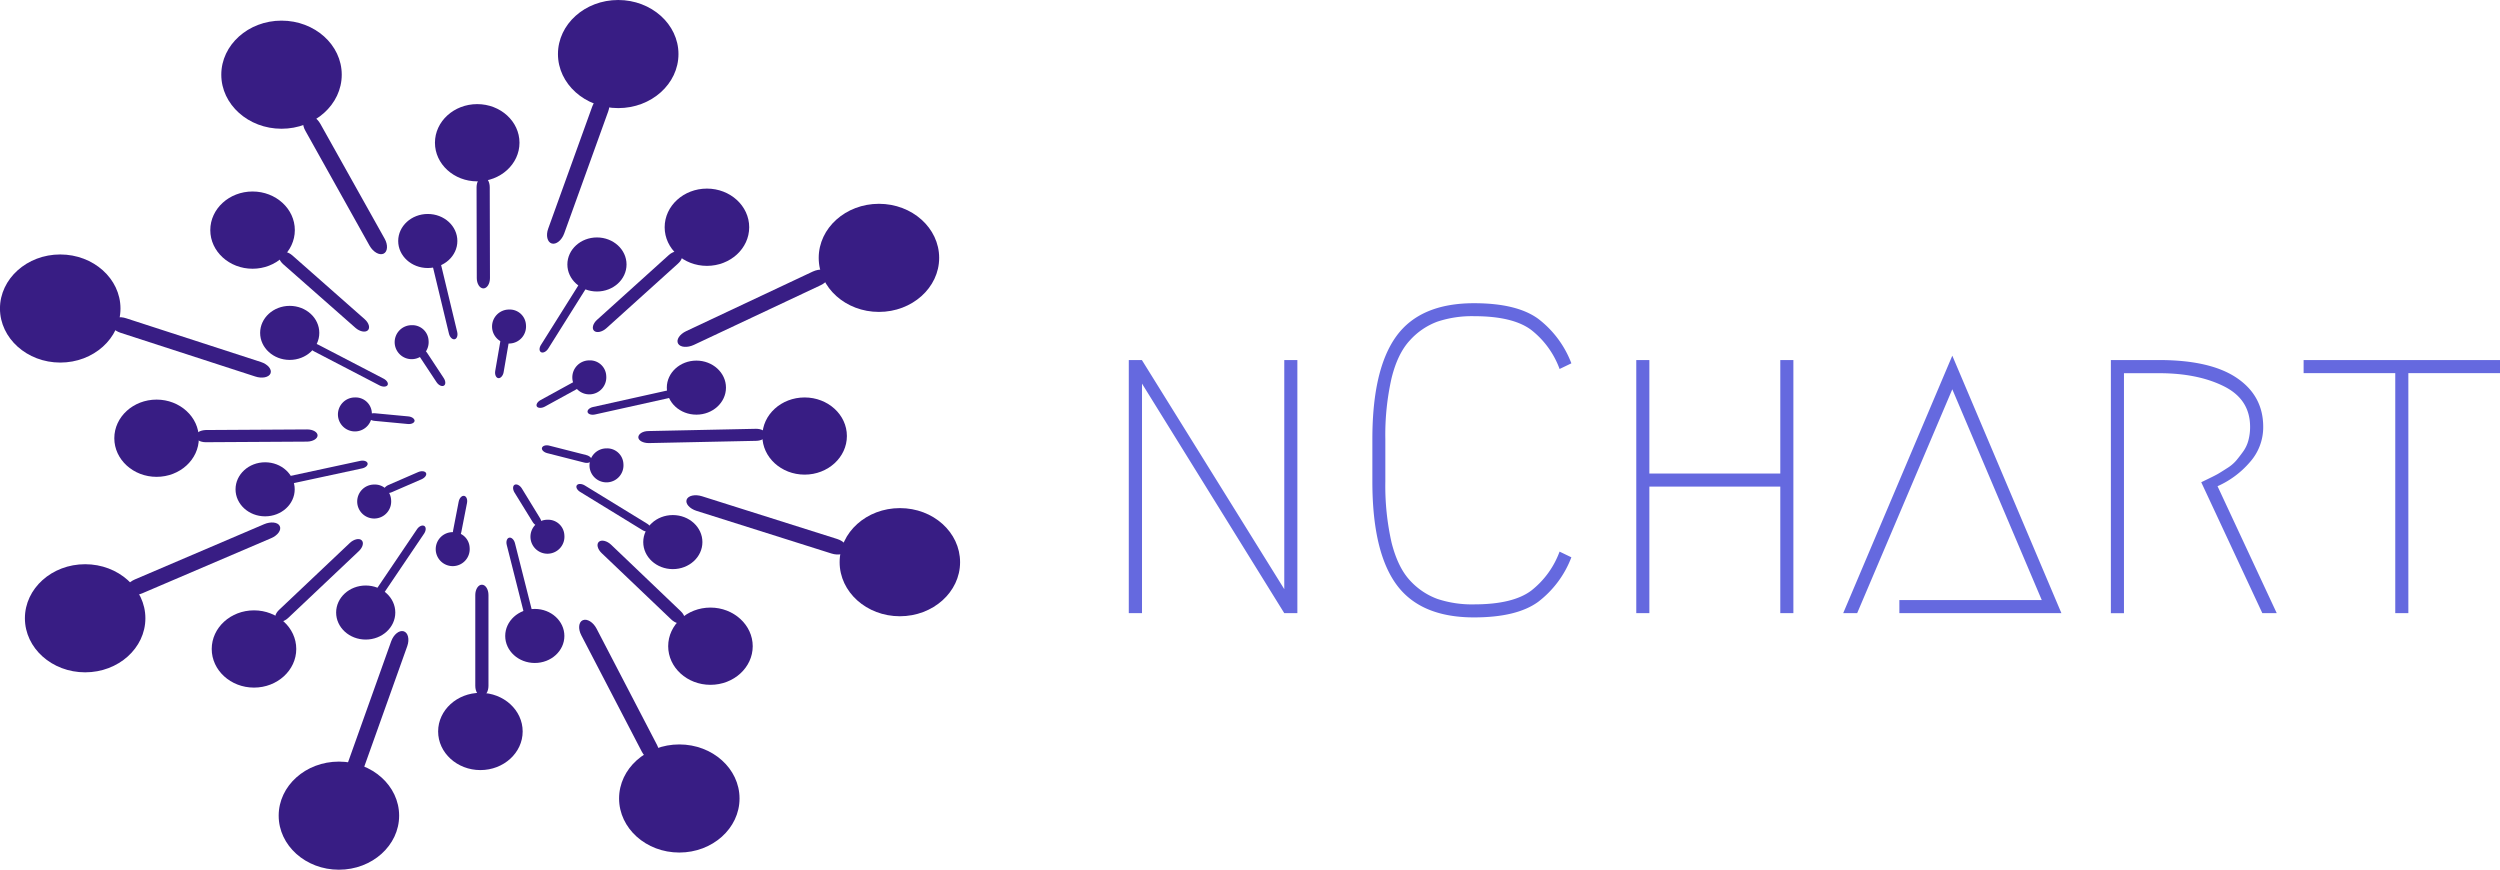 <svg id="Layer_1" data-name="Layer 1" xmlns="http://www.w3.org/2000/svg" viewBox="0 0 801.99 279"><defs><style>.cls-1{fill:#6569df;}.cls-2{fill:#381d84;}</style></defs><title>nChartLogo</title><path class="cls-1" d="M1048.32,416.2h-4.2V335h4.2L1094,408.5V335h4.2v81.2H1094l-45.64-73.64V416.2h0Zm134-19.74,3.78,1.82h0a32.41,32.41,0,0,1-10.64,14.28h0q-6.86,5-20.58,5h0q-17.22,0-24.92-10.57h0q-7.7-10.57-7.7-33h0V360.34h0q0-22.4,7.7-33h0q7.7-10.57,24.92-10.57h0q13.72,0,20.58,5h0a32.41,32.41,0,0,1,10.64,14.28h0l-3.78,1.82h0a28.16,28.16,0,0,0-9.1-12.53h0q-5.88-4.41-18.34-4.41h0a35.08,35.08,0,0,0-11.76,1.75h0a22.25,22.25,0,0,0-8.82,6h0q-3.92,4.2-5.88,12.11h0a82.64,82.64,0,0,0-2,19.53h0v13.72h0a82.64,82.64,0,0,0,2,19.53h0q2,7.91,5.88,12.11h0a22.25,22.25,0,0,0,8.82,5.95h0a35.08,35.08,0,0,0,11.76,1.75h0q12.46,0,18.34-4.41h0a28.16,28.16,0,0,0,9.1-12.53h0Zm75-61.46v81.2h-4.2V375.6h-42v40.6h-4.2V335h4.2v36.4h42V335h4.2Zm34,81.2V412H1337l-28.7-67.62-30.52,71.82h-4.48l35-82.6,35,82.6h-51.94Zm102.06-40.74h0l19,40.74h-4.62l-19.6-42h0l2.45-1.19h0q2.17-1.05,3-1.54h0q0.84-.49,2.8-1.75h0a12.7,12.7,0,0,0,2.94-2.45h0q1-1.19,2.17-2.8h0a11,11,0,0,0,1.75-3.64h0a16.53,16.53,0,0,0,.56-4.41h0q0-8.82-8.4-13h0q-8.4-4.2-20.86-4.2h-11.2v77h-4.2V335h15.4q16.52,0,25,5.74h0q8.47,5.74,8.47,15.68h0a16.84,16.84,0,0,1-4.34,11.41h0A29.34,29.34,0,0,1,1393.42,375.46ZM1421,335h63v4.2h-29.4v77h-4.2v-77H1421V335h0Z" transform="translate(-682.01 -219.5)"/><path class="cls-2" d="M851.78,417.33h0c-0.73.15-1.55-.64-1.84-1.78l-5.37-21.24c-0.29-1.13.07-2.18,0.8-2.33h0c0.73-.15,1.55.64,1.84,1.78L852.58,415C852.87,416.14,852.51,417.18,851.78,417.33Z" transform="translate(-682.01 -219.5)"/><path class="cls-2" d="M863.06,423.51c0,4.79-4.25,8.67-9.49,8.67s-9.49-3.89-9.49-8.67,4.25-8.67,9.49-8.67S863.06,418.73,863.06,423.51Z" transform="translate(-682.01 -219.5)"/><path class="cls-2" d="M770.68,418.63h0c-0.81-.71-0.43-2.27.85-3.48l22.7-21.47c1.28-1.21,3-1.61,3.77-.89h0c0.81,0.71.43,2.27-.85,3.48l-22.7,21.47C773.18,418.94,771.49,419.34,770.68,418.63Z" transform="translate(-682.01 -219.5)"/><path class="cls-2" d="M849.68,454.15c0,6.84-6.08,12.39-13.56,12.39s-13.56-5.55-13.56-12.39,6.08-12.39,13.56-12.39S849.68,447.31,849.68,454.15Z" transform="translate(-682.01 -219.5)"/><path class="cls-2" d="M794.66,469.24h0c-1.42-.42-1.94-2.56-1.16-4.76l14-39.24c0.78-2.2,2.58-3.65,4-3.23h0c1.42,0.42,1.94,2.55,1.16,4.76l-14,39.24C797.88,468.21,796.09,469.66,794.66,469.24Z" transform="translate(-682.01 -219.5)"/><path class="cls-2" d="M728.65,417.84c0,9.57-8.66,17.34-19.32,17.34S690,427.42,690,417.84s8.66-17.34,19.32-17.34S728.65,408.27,728.65,417.84Z" transform="translate(-682.01 -219.5)"/><path class="cls-2" d="M720.66,318.47c0,9.57-8.66,17.34-19.32,17.34S682,328,682,318.47s8.66-17.34,19.32-17.34S720.66,308.9,720.66,318.47Z" transform="translate(-682.01 -219.5)"/><path class="cls-2" d="M791.64,243.46c0,9.57-8.66,17.34-19.32,17.34S753,253,753,243.46s8.66-17.34,19.32-17.34S791.64,233.88,791.64,243.46Z" transform="translate(-682.01 -219.5)"/><path class="cls-2" d="M899.66,236.84c0,9.57-8.66,17.34-19.32,17.34S861,246.41,861,236.84s8.66-17.34,19.32-17.34S899.66,227.27,899.66,236.84Z" transform="translate(-682.01 -219.5)"/><path class="cls-2" d="M983.29,302.22c0,9.57-8.66,17.34-19.32,17.34s-19.32-7.77-19.32-17.34,8.66-17.34,19.32-17.34S983.29,292.65,983.29,302.22Z" transform="translate(-682.01 -219.5)"/><path class="cls-2" d="M990,399.85c0,9.57-8.66,17.34-19.32,17.34s-19.32-7.77-19.32-17.34S960,382.5,970.7,382.5,990,390.27,990,399.85Z" transform="translate(-682.01 -219.5)"/><path class="cls-2" d="M919.25,475.65c0,9.57-8.66,17.34-19.32,17.34s-19.32-7.77-19.32-17.34,8.66-17.34,19.32-17.34S919.25,466.08,919.25,475.65Z" transform="translate(-682.01 -219.5)"/><path class="cls-2" d="M777.05,427.69c0,6.84-6.08,12.39-13.56,12.39s-13.56-5.55-13.56-12.39S756,415.3,763.49,415.3,777.05,420.86,777.05,427.69Z" transform="translate(-682.01 -219.5)"/><path class="cls-2" d="M745.8,360.08c0,6.84-6.08,12.39-13.56,12.39s-13.56-5.55-13.56-12.39,6.08-12.39,13.56-12.39S745.8,353.25,745.8,360.08Z" transform="translate(-682.01 -219.5)"/><path class="cls-2" d="M776.59,293.32c0,6.84-6.08,12.39-13.56,12.39s-13.56-5.55-13.56-12.39,6.08-12.39,13.56-12.39S776.59,286.48,776.59,293.32Z" transform="translate(-682.01 -219.5)"/><path class="cls-2" d="M848.66,265.29c0,6.84-6.08,12.39-13.56,12.39s-13.56-5.55-13.56-12.39,6.08-12.39,13.56-12.39S848.66,258.45,848.66,265.29Z" transform="translate(-682.01 -219.5)"/><path class="cls-2" d="M922.35,292.4c0,6.84-6.08,12.39-13.56,12.39s-13.56-5.55-13.56-12.39S901.3,280,908.79,280,922.35,285.57,922.35,292.4Z" transform="translate(-682.01 -219.5)"/><path class="cls-2" d="M953.69,359.37c0,6.84-6.08,12.39-13.56,12.39s-13.56-5.55-13.56-12.39S932.65,347,940.13,347,953.69,352.54,953.69,359.37Z" transform="translate(-682.01 -219.5)"/><path class="cls-2" d="M923.48,426.8c0,6.84-6.08,12.39-13.56,12.39s-13.56-5.55-13.56-12.39,6.08-12.39,13.56-12.39S923.48,420,923.48,426.8Z" transform="translate(-682.01 -219.5)"/><path class="cls-2" d="M808.82,416c0,4.79-4.25,8.67-9.49,8.67s-9.49-3.89-9.49-8.67,4.25-8.67,9.49-8.67S808.82,411.2,808.82,416Z" transform="translate(-682.01 -219.5)"/><path class="cls-2" d="M776.55,376.47c0,4.79-4.25,8.67-9.49,8.67s-9.49-3.89-9.49-8.67,4.25-8.67,9.49-8.67S776.55,371.68,776.55,376.47Z" transform="translate(-682.01 -219.5)"/><path class="cls-2" d="M784.44,326.29c0,4.79-4.25,8.67-9.49,8.67s-9.49-3.89-9.49-8.67,4.25-8.67,9.49-8.67S784.44,321.5,784.44,326.29Z" transform="translate(-682.01 -219.5)"/><path class="cls-2" d="M828.73,296.81c0,4.79-4.25,8.67-9.49,8.67s-9.49-3.89-9.49-8.67,4.25-8.67,9.49-8.67S828.73,292,828.73,296.81Z" transform="translate(-682.01 -219.5)"/><path class="cls-2" d="M883,304.34c0,4.79-4.25,8.67-9.49,8.67s-9.49-3.89-9.49-8.67,4.25-8.67,9.49-8.67S883,299.55,883,304.34Z" transform="translate(-682.01 -219.5)"/><path class="cls-2" d="M914.9,343.85c0,4.79-4.25,8.67-9.49,8.67s-9.49-3.88-9.49-8.67,4.25-8.67,9.49-8.67S914.9,339.07,914.9,343.85Z" transform="translate(-682.01 -219.5)"/><path class="cls-2" d="M907.34,393.4c0,4.79-4.25,8.67-9.49,8.67s-9.49-3.89-9.49-8.67,4.25-8.67,9.49-8.67S907.34,388.62,907.34,393.4Z" transform="translate(-682.01 -219.5)"/><path class="cls-2" d="M807.48,379.94a5.45,5.45,0,1,1-5.42-5A5.21,5.21,0,0,1,807.48,379.94Z" transform="translate(-682.01 -219.5)"/><path class="cls-2" d="M801.3,352a5.45,5.45,0,1,1-5.42-5A5.21,5.21,0,0,1,801.3,352Z" transform="translate(-682.01 -219.5)"/><path class="cls-2" d="M819.5,328.82a5.45,5.45,0,1,1-5.42-5A5.21,5.21,0,0,1,819.5,328.82Z" transform="translate(-682.01 -219.5)"/><path class="cls-2" d="M850.74,323.8a5.45,5.45,0,1,1-5.42-5A5.21,5.21,0,0,1,850.74,323.8Z" transform="translate(-682.01 -219.5)"/><path class="cls-2" d="M876.49,340.11a5.45,5.45,0,1,1-5.42-5A5.21,5.21,0,0,1,876.49,340.11Z" transform="translate(-682.01 -219.5)"/><path class="cls-2" d="M882,368.34a5.45,5.45,0,1,1-5.42-5A5.21,5.21,0,0,1,882,368.34Z" transform="translate(-682.01 -219.5)"/><path class="cls-2" d="M863.06,391.23a5.45,5.45,0,1,1-5.42-5A5.21,5.21,0,0,1,863.06,391.23Z" transform="translate(-682.01 -219.5)"/><path class="cls-2" d="M803.17,410.34h0c-0.64-.36-0.62-1.44,0-2.41l12.59-18.62c0.65-1,1.7-1.46,2.34-1.1h0c0.64,0.36.62,1.44,0,2.41l-12.58,18.62C804.85,410.21,803.81,410.7,803.17,410.34Z" transform="translate(-682.01 -219.5)"/><path class="cls-2" d="M772.22,374.08h0c-0.17-.66.62-1.41,1.76-1.65l23.57-5.08c1.14-.25,2.21.09,2.38,0.76h0c0.17,0.67-.62,1.41-1.76,1.65l-23.57,5.08C773.47,375.08,772.4,374.74,772.22,374.08Z" transform="translate(-682.01 -219.5)"/><path class="cls-2" d="M781.57,330.18h0c0.37-.59,1.51-0.64,2.55-0.1l21,10.92c1,0.54,1.58,1.46,1.21,2.05h0c-0.37.59-1.51,0.64-2.55,0.1l-21-10.92C781.74,331.7,781.2,330.78,781.57,330.18Z" transform="translate(-682.01 -219.5)"/><path class="cls-2" d="M821.74,302.91h0c0.73-.15,1.55.66,1.82,1.79L828.68,326c0.27,1.14-.1,2.18-0.83,2.33h0c-0.73.15-1.55-.66-1.82-1.8l-5.12-21.28C820.64,304.1,821,303.06,821.74,302.91Z" transform="translate(-682.01 -219.5)"/><path class="cls-2" d="M869.82,309.9h0c0.65,0.34.67,1.42,0,2.41l-11.93,19c-0.62,1-1.65,1.52-2.3,1.18h0c-0.65-.34-0.67-1.42,0-2.41l11.93-19C868.14,310.09,869.17,309.56,869.82,309.9Z" transform="translate(-682.01 -219.5)"/><path class="cls-2" d="M898.18,345.57h0c0.18,0.66-.61,1.41-1.75,1.66l-23.53,5.23c-1.14.25-2.21-.08-2.39-0.74h0c-0.18-.66.61-1.41,1.75-1.66l23.53-5.23C896.93,344.57,898,344.91,898.18,345.57Z" transform="translate(-682.01 -219.5)"/><path class="cls-2" d="M890.67,389.64h0c-0.42.57-1.57,0.53-2.56-.08l-20-12.26c-1-.61-1.47-1.57-1.05-2.14h0c0.42-.57,1.57-0.53,2.56.08l20,12.26C890.62,388.11,891.09,389.07,890.67,389.64Z" transform="translate(-682.01 -219.5)"/><path class="cls-2" d="M828.29,392h0c-0.74-.12-1.15-1.15-0.93-2.3l1.79-9.26c0.22-1.15,1-2,1.74-1.87h0c0.74,0.12,1.16,1.15.93,2.3L830,390.18C829.8,391.33,829,392.17,828.29,392Z" transform="translate(-682.01 -219.5)"/><path class="cls-2" d="M805.2,377.11h0c-0.32-.62.29-1.5,1.36-2l9.58-4.16c1.07-.47,2.21-0.34,2.53.27h0c0.32,0.62-.29,1.5-1.36,2l-9.58,4.16C806.65,377.85,805.52,377.72,805.2,377.11Z" transform="translate(-682.01 -219.5)"/><path class="cls-2" d="M800.14,353.08h0c0.08-.68,1.09-1.14,2.25-1l10.62,1c1.16,0.11,2,.75,2,1.43h0c-0.08.68-1.09,1.14-2.25,1l-10.62-1C800.95,354.4,800.06,353.76,800.14,353.08Z" transform="translate(-682.01 -219.5)"/><path class="cls-2" d="M816.69,331.55h0c0.64-.35,1.68.15,2.33,1.13l5.36,8.14c0.64,1,.65,2.06,0,2.41h0c-0.64.35-1.68-.15-2.33-1.13L816.69,334C816,333,816,331.9,816.69,331.55Z" transform="translate(-682.01 -219.5)"/><path class="cls-2" d="M844.17,327.35h0c0.74,0.11,1.18,1.13,1,2.28l-1.6,9.28c-0.2,1.15-1,2-1.7,1.9h0c-0.74-.11-1.18-1.13-1-2.28l1.6-9.28C842.67,328.09,843.43,327.24,844.17,327.35Z" transform="translate(-682.01 -219.5)"/><path class="cls-2" d="M868.11,342.29h0c0.39,0.59-.14,1.52-1.16,2.08l-10.14,5.56c-1,.56-2.17.54-2.56,0h0c-0.39-.59.14-1.52,1.16-2.08l10.14-5.56C866.58,341.68,867.72,341.7,868.11,342.29Z" transform="translate(-682.01 -219.5)"/><path class="cls-2" d="M855.88,363.15h0c0.2-.66,1.28-1,2.42-0.67l11.78,3c1.13,0.29,1.89,1.06,1.69,1.72h0c-0.2.66-1.28,1-2.42,0.67l-11.78-3C856.43,364.58,855.67,363.81,855.88,363.15Z" transform="translate(-682.01 -219.5)"/><path class="cls-2" d="M847.13,375h0c0.65-.33,1.68.21,2.29,1.2l5.83,9.53c0.61,1,.58,2.08-0.08,2.41h0c-0.65.33-1.68-.21-2.29-1.2L847,377.4C846.44,376.4,846.47,375.32,847.13,375Z" transform="translate(-682.01 -219.5)"/><path class="cls-2" d="M744.73,359.45h0c0-1.07,1.47-1.94,3.29-2l32.55-.19c1.82,0,3.31.85,3.32,1.91h0c0,1.07-1.47,1.94-3.29,2l-32.55.19C746.23,361.37,744.74,360.51,744.73,359.45Z" transform="translate(-682.01 -219.5)"/><path class="cls-2" d="M771.85,300.65h0c0.81-.77,2.58-0.41,3.95.79L799,321.9c1.37,1.21,1.82,2.81,1,3.57h0c-0.81.77-2.58,0.41-3.95-.79l-23.23-20.46C771.5,303,771,301.42,771.85,300.65Z" transform="translate(-682.01 -219.5)"/><path class="cls-2" d="M837,276.25h0c1.17,0,2.12,1.48,2.12,3.3l0.07,29.16c0,1.82-.94,3.31-2.11,3.31h0c-1.17,0-2.12-1.48-2.12-3.3l-0.07-29.16C834.91,277.73,835.85,276.25,837,276.25Z" transform="translate(-682.01 -219.5)"/><path class="cls-2" d="M900.49,300.49h0c0.82,0.76.39,2.37-1,3.59l-22.95,20.71c-1.35,1.22-3.12,1.6-3.94.84h0c-0.82-.76-0.39-2.37,1-3.59l22.95-20.71C897.91,300.11,899.67,299.73,900.49,300.49Z" transform="translate(-682.01 -219.5)"/><path class="cls-2" d="M927.78,358.92h0c0,1.07-1.43,2-3.26,2l-34.39.72c-1.82,0-3.33-.8-3.35-1.86h0c0-1.07,1.43-2,3.26-2l34.39-.72C926.25,357,927.75,357.86,927.78,358.92Z" transform="translate(-682.01 -219.5)"/><path class="cls-2" d="M901.25,419.16h0c-0.84.74-2.6,0.31-3.92-.95L875,396.92c-1.32-1.26-1.71-2.88-.86-3.62h0c0.84-.74,2.6-0.31,3.92.95l22.29,21.29C901.71,416.8,902.09,418.42,901.25,419.16Z" transform="translate(-682.01 -219.5)"/><path class="cls-2" d="M836.59,442.84h0c-1.17,0-2.11-1.48-2.11-3.31l0-29.16c0-1.82.95-3.3,2.12-3.3h0c1.17,0,2.11,1.48,2.11,3.31l0,29.16C838.71,441.36,837.76,442.84,836.59,442.84Z" transform="translate(-682.01 -219.5)"/><path class="cls-2" d="M722.55,409.28h0c-0.63-1.24.6-3,2.75-3.91l41.44-17.71c2.15-.92,4.41-0.66,5,0.58h0c0.64,1.24-.6,3-2.75,3.91L727.6,409.85C725.45,410.77,723.19,410.51,722.55,409.28Z" transform="translate(-682.01 -219.5)"/><path class="cls-2" d="M717.6,322.62h0c0.5-1.29,2.72-1.75,4.94-1l43.14,14c2.23,0.72,3.62,2.36,3.12,3.65h0c-0.5,1.29-2.72,1.75-4.94,1l-43.14-14C718.49,325.54,717.09,323.91,717.6,322.62Z" transform="translate(-682.01 -219.5)"/><path class="cls-2" d="M780.3,256.67h0c1.33-.62,3.34.53,4.49,2.57l20.6,36.81c1.14,2,1,4.21-.34,4.83h0c-1.33.62-3.34-.53-4.49-2.57L780,261.5C778.82,259.46,779,257.3,780.3,256.67Z" transform="translate(-682.01 -219.5)"/><path class="cls-2" d="M876,250.46h0c1.42,0.43,1.93,2.57,1.13,4.76L863,294.4c-0.8,2.2-2.6,3.64-4,3.21h0c-1.42-.43-1.93-2.57-1.13-4.76L872,253.67C872.82,251.47,874.62,250,876,250.46Z" transform="translate(-682.01 -219.5)"/><path class="cls-2" d="M947.86,307h0c0.68,1.22-.48,3-2.59,4l-40.65,19.13c-2.12,1-4.39.82-5.08-.4h0c-0.69-1.22.48-3,2.59-4l40.65-19.13C944.9,305.64,947.18,305.81,947.86,307Z" transform="translate(-682.01 -219.5)"/><path class="cls-2" d="M953.66,396h0c-0.49,1.29-2.7,1.77-4.93,1.06l-43.28-13.68c-2.23-.71-3.65-2.33-3.16-3.62h0c0.49-1.29,2.7-1.77,4.93-1.06l43.28,13.68C952.74,393.08,954.15,394.7,953.66,396Z" transform="translate(-682.01 -219.5)"/><path class="cls-2" d="M892.3,463.31h0c-1.35.59-3.33-.62-4.41-2.7l-19.41-37.33c-1.08-2.08-.86-4.24.49-4.82h0c1.35-.59,3.33.62,4.41,2.7l19.41,37.33C893.87,460.56,893.65,462.73,892.3,463.31Z" transform="translate(-682.01 -219.5)"/><path class="cls-2" d="M832.67,395.21a5.45,5.45,0,1,1-5.42-5A5.21,5.21,0,0,1,832.67,395.21Z" transform="translate(-682.01 -219.5)"/><path class="cls-2" d="M810.05,481.16c0,9.57-8.66,17.34-19.32,17.34s-19.32-7.77-19.32-17.34,8.66-17.34,19.32-17.34S810.05,471.58,810.05,481.16Z" transform="translate(-682.01 -219.5)"/></svg>